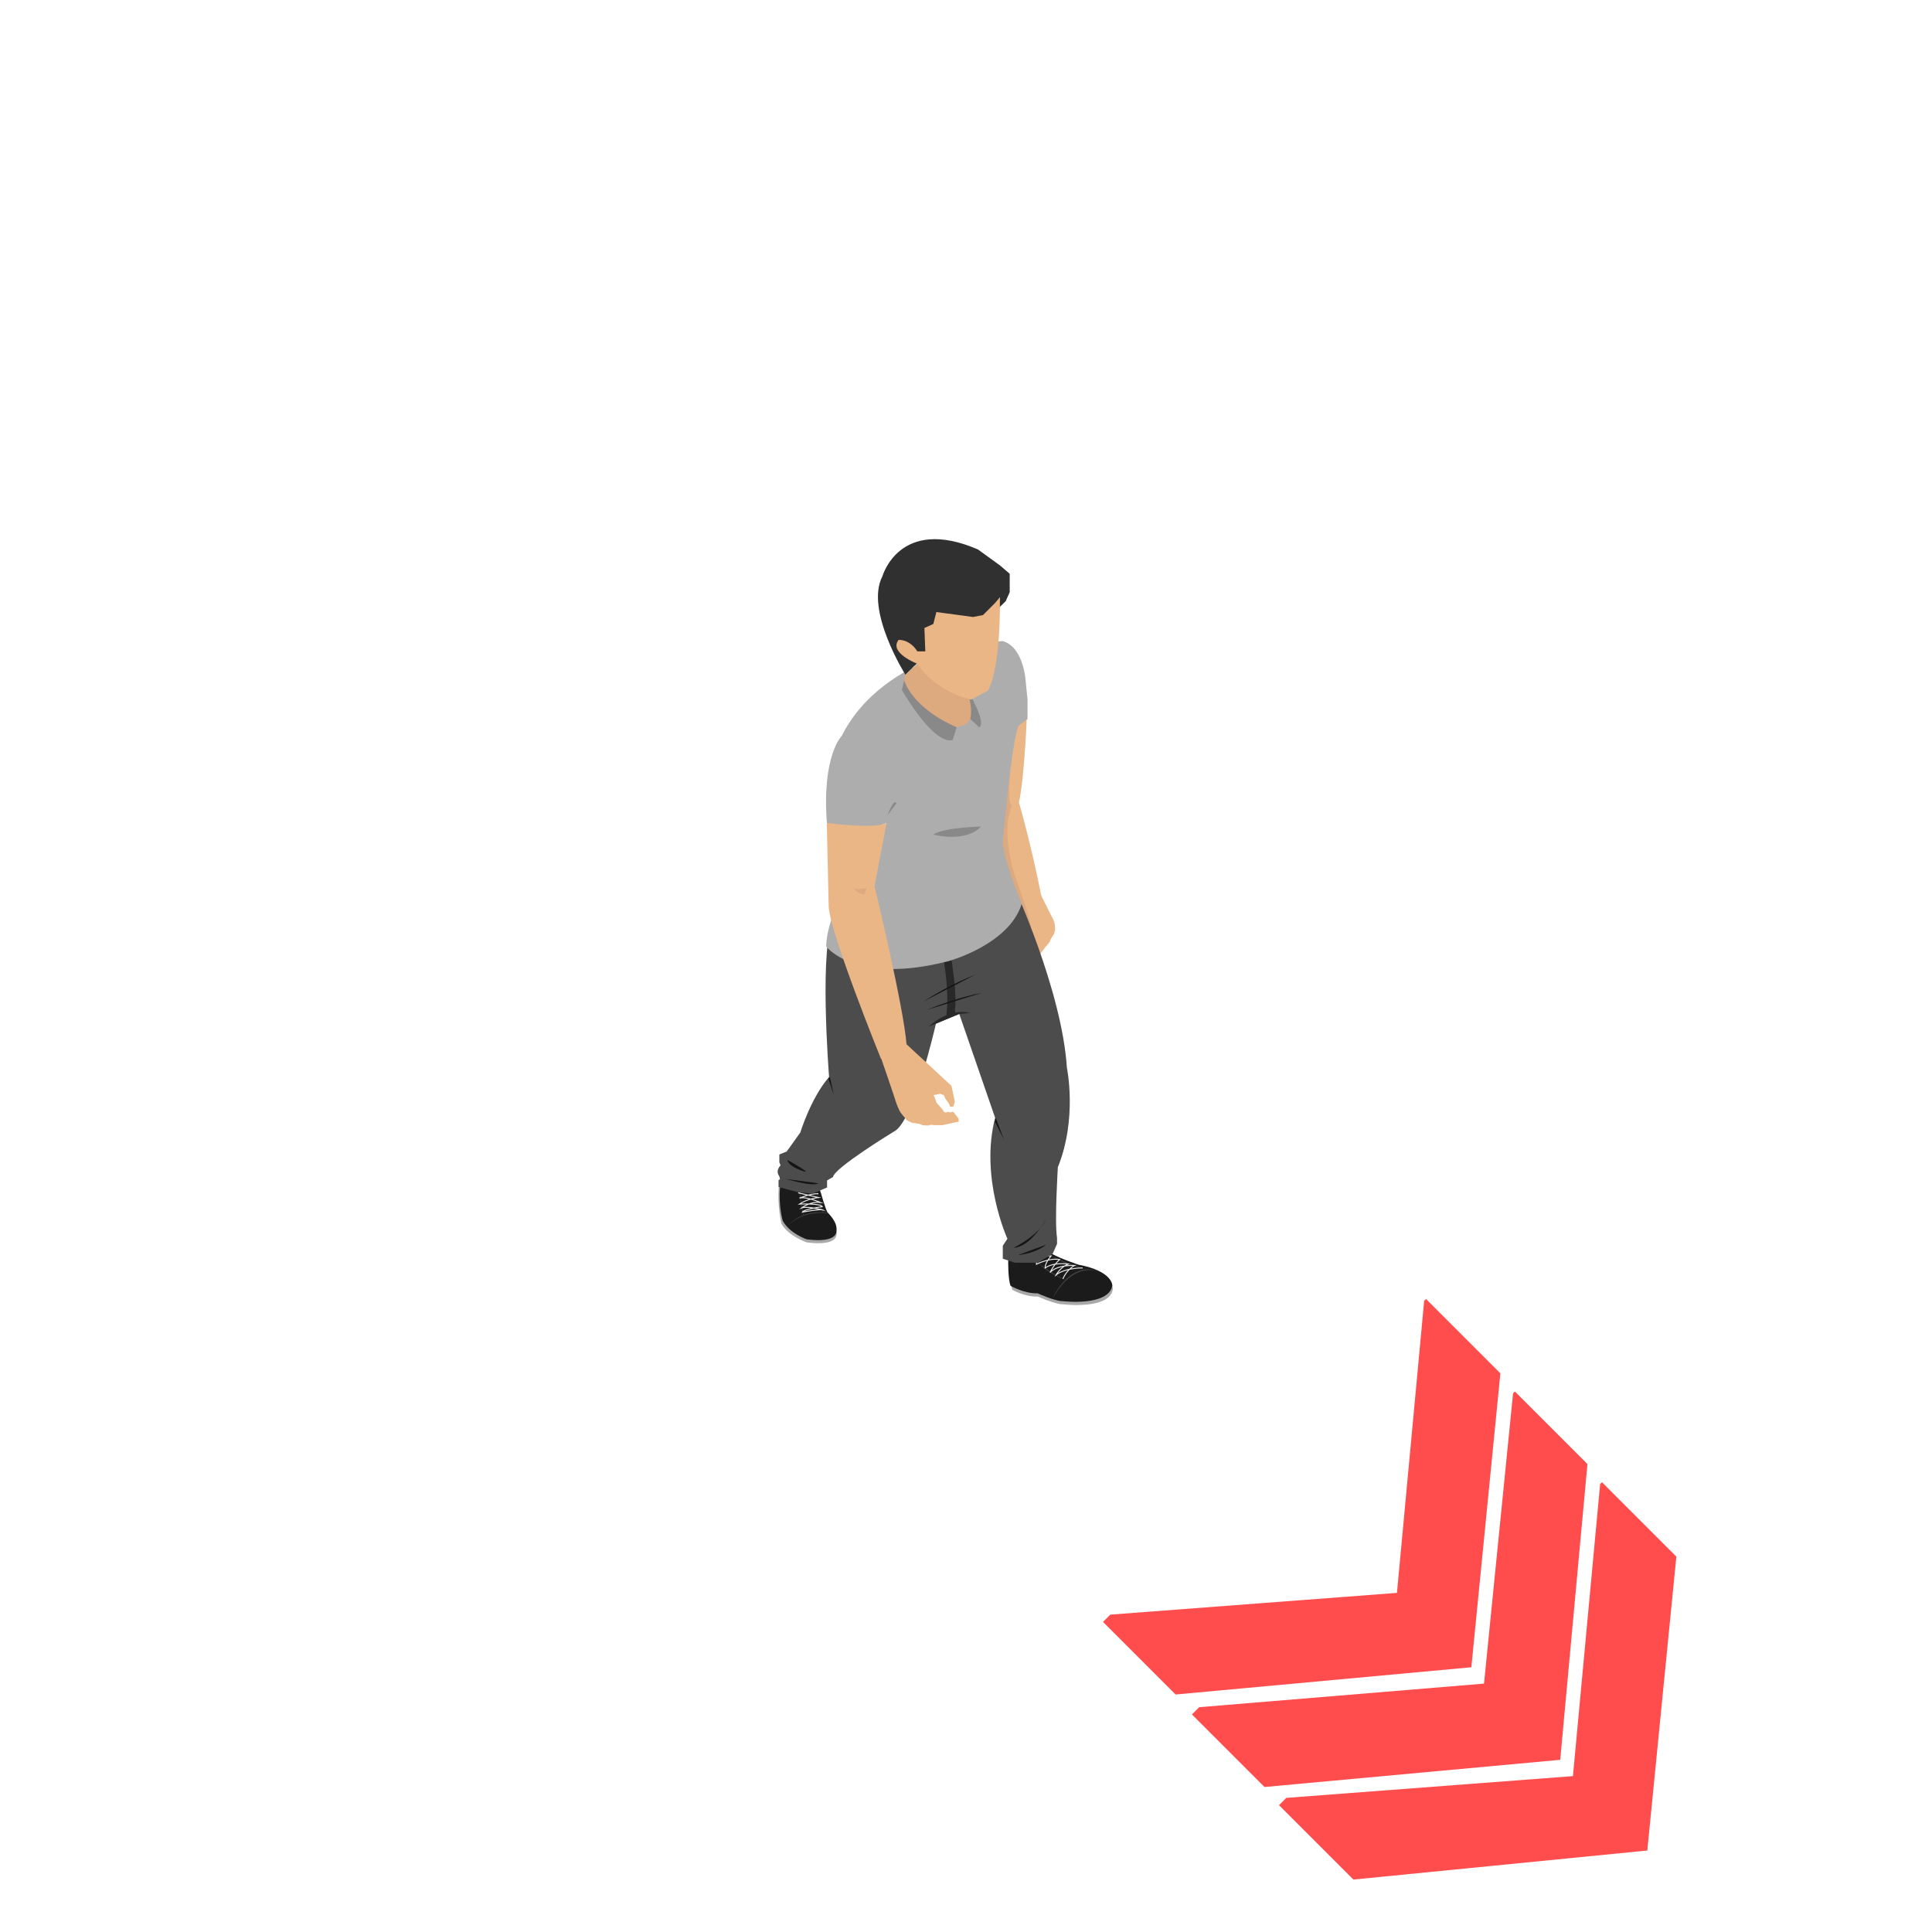 <?xml version="1.0" encoding="utf-8"?>
<!-- Generator: Adobe Illustrator 16.0.0, SVG Export Plug-In . SVG Version: 6.00 Build 0)  -->
<!DOCTYPE svg PUBLIC "-//W3C//DTD SVG 1.1//EN" "http://www.w3.org/Graphics/SVG/1.1/DTD/svg11.dtd">
<svg version="1.1" id="Layer_1" xmlns="http://www.w3.org/2000/svg" xmlns:xlink="http://www.w3.org/1999/xlink" x="0px" y="0px"
	 width="200px" height="200px" viewBox="0 0 200 200" enable-background="new 0 0 200 200" xml:space="preserve">
<g id="Direction">
	<g transform="rotate({{angle}} 50 50)">
		<polygon id="arrow" opacity="0.7" fill="#ff0000" enable-background="new    " points="114.186,167.902 114.938,167.146 
			144.613,164.895 147.43,134.657 147.617,134.469 155.318,142.17 152.313,172.594 121.697,175.414 		">
		

		</polygon>
		<polygon id="arrow2" opacity="0.7" fill="#ff0000" enable-background="new    " points="123.391,177.479 124.141,176.729 
			153.625,174.287 156.633,144.236 156.818,144.05 164.331,151.559 161.514,182.176 130.902,184.99 		">
		
	
		</polygon>
		<polygon id="arrow3" opacity="0.7" fill="#ff0000" enable-background="new    " points="132.402,186.871 133.156,186.117 
			162.83,183.863 165.646,153.625 165.834,153.438 173.535,161.139 170.529,191.564 140.104,194.572 		">
		
		
		</polygon>
	</g>
</g>
<g>
	<g>
		<path fill="#A8A8A8" d="M108.963,130.132c1.01,0.563,2.732,1.127,2.732,1.127c3.57,0.675,3.509,2.156,3.509,2.156
			c-0.256,2.207-5.169,1.604-5.169,1.604c-0.762,0.025-2.582-0.797-2.582-0.797c-1.395,0.039-2.657-0.703-2.657-0.703
			c-0.269-0.754-0.368-2.672-0.368-2.672C105.077,129.959,108.281,129.738,108.963,130.132z"/>
		<path fill="#1B1B1C" d="M108.902,129.801c1.02,0.555,2.746,1.119,2.746,1.119c3.563,0.674,3.502,2.168,3.502,2.168
			c-0.411,2.186-5.17,1.605-5.17,1.605c-0.75,0.011-2.57-0.81-2.57-0.81c-1.41,0.037-2.801-0.778-2.801-0.778
			c-0.273-0.754-0.239-2.605-0.239-2.605C105.029,129.611,108.227,129.391,108.902,129.801z"/>
		<path fill="#444444" d="M108.946,134.469c2.372-4.307,5.173-2.711,5.173-2.711C110.727,130.174,108.941,134.469,108.946,134.469z"
			/>
		<path fill="#444444" d="M110.412,132.516c-1.605-0.656-2.967-1.813-2.967-1.813C108.648,131.996,110.412,132.516,110.412,132.516z
			"/>
		<path fill="#444444" d="M113.094,131.486c-1.759-0.25-4.391-1.541-4.391-1.541C110.805,131.246,113.092,131.486,113.094,131.486z"
			/>
		<path fill="none" stroke="#E8E8E8" stroke-width="0.1" stroke-miterlimit="10" d="M110.035,132.387
			c0.411-0.988,1.205-1.39,1.205-1.39c-1.991-0.043-2.537,0.735-2.537,0.735c0.413-0.877,0.988-1.338,0.988-1.338
			c-1.063-0.213-2.398,0.482-2.398,0.482v-0.529c0.364-0.369,1.518-0.338,1.518-0.338c-0.676,0.783-0.621,1.258-0.621,1.258
			c0.869-0.644,2.396-0.412,2.396-0.412c-0.819,0.326-1.267,1.127-1.267,1.127c0.945-0.758,2.758-0.725,2.758-0.725"/>
	</g>
	<g>
		<g>
			<path fill="#A8A8A8" d="M80.617,122.866c-0.169,2.001,0.279,3.813,0.279,3.813c0.721,1.301,2.639,1.937,2.639,1.937
				c3.266,0.416,3.059-0.853,3.059-0.853c0.207-0.935-0.852-1.656-0.852-1.656c-0.212-0.244-0.754-2.604-0.754-2.604
				C83.645,122.645,80.621,122.877,80.617,122.866z"/>
			<path fill="#1B1B1C" d="M80.748,122.904c-0.173,1.988,0.284,3.474,0.284,3.474c0.719,1.322,2.485,1.92,2.485,1.92
				c3.262,0.415,3.059-0.854,3.059-0.854c0.199-0.916-0.895-1.91-0.895-1.91c-0.193-0.238-0.82-2.406-0.82-2.406
				C83.531,122.271,80.762,122.906,80.748,122.904z"/>
			<path fill="#444444" d="M84.619,123.253c-0.055,0.377,0.58,2.306,0.58,2.306c-0.194-0.102-0.631-2.203-0.631-2.203
				L84.619,123.253z"/>
			<path fill="#444444" d="M82.871,123.439c-0.094,0.373,0.33,2.425,0.33,2.425c-0.195-0.12-0.445-2.437-0.445-2.437L82.871,123.439
				z"/>
			<path fill="#444444" d="M85.691,125.534c-2.926-0.374-4.18,1.438-4.18,1.438c1.555-1.787,4.248-1.377,4.248-1.377"/>
		</g>
		<path fill="none" stroke="#E8E8E8" stroke-width="0.1" stroke-miterlimit="10" d="M84.721,123.575
			c-0.824-0.043-1.961,0.452-1.961,0.452c0.678-0.198,2.189,0.453,2.189,0.453c-1.084-0.144-1.965,0.563-1.965,0.563
			c0.605-0.215,2.225,0.218,2.225,0.218c-0.221-0.141-2.145,0.215-2.145,0.215c0.152-0.302,2.066-0.563,2.066-0.563
			c-0.127-0.354-2.376-0.271-2.376-0.271c0.877-0.567,1.979-0.675,1.979-0.675l-2.109-0.485"/>
	</g>
	<path fill="#EAB686" d="M107.73,92.587c0,0,1.137,2.296,1.188,2.378c0.063,0.072,0.21,0.424,0.244,0.589
		c0.049,0.156,0.049,0.495,0.049,0.495l0.018,0.246l-0.141,0.426c0,0-0.082,0.131-0.24,0.377c-0.162,0.231-0.148,0.347-0.148,0.347
		s-0.282,0.417-0.36,0.455c-0.077,0.045-0.231,0.291-0.231,0.291l-0.397,0.521l-0.959,0.903l-0.112-0.092c0,0,0,0-0.013-0.082
		c-0.012-0.079-0.024-0.274-0.024-0.274s0,0,0-0.182c-0.01-0.169,0.133-0.121,0.193-0.273c0.047-0.174,0.153-0.121,0.221-0.303
		c0.078-0.174,0.008-0.119,0.008-0.119s-0.028-0.228-0.021-0.488c0.013-0.261-0.028-0.299-0.028-0.299l-0.121-0.248l-0.059-0.136
		l-0.373,0.36l-0.111,0.279l0.076,0.225l0.049,0.402l0.069,0.183l-0.144,0.182l-0.303-0.063l-0.543-0.756l0.356-4.267
		C105.818,92.628,107.73,92.587,107.73,92.587z"/>
	<path fill="#EAB686" d="M104.283,74.79l-1.043,11.333l2.279,8.1c1.92,0.756,2.285-1.444,2.285-1.444
		c-1.127-5.658-2.322-9.705-2.322-9.705c0.597-2.81,0.826-9.167,0.826-9.167C105.073,72.566,104.279,74.794,104.283,74.79z"/>
	<path fill="#DDA97F" d="M104.027,80.603l0.252,1.768c0,0-0.811,1.679-0.876,1.986c-0.06,0.313-0.864,7.937-0.864,7.937l3.834,4.203
		l0.373-0.417c-0.104-1.171-1.734-5.557-1.734-5.557c-1.205-4.172-0.555-6.154-0.555-6.154l0.29-1.044
		c-0.507-0.057-0.208-3.174-0.208-3.174L104.027,80.603z"/>
	<path fill="#4C4C4D" d="M86.364,95.216c-1.647,2.225-0.538,16.276-0.538,16.276c-1.879,2.148-2.98,5.748-2.98,5.748l-1.406,1.965
		l-0.762,0.305v0.813l0.127,0.314c0,0-0.51,0.483-0.209,1.004c0.311,0.517,0,0.517,0,0.517v0.725l2.071,0.547l1.448,0.132
		l1.504-0.636V122.2l0.613-0.353c0.111-0.935,6.289-4.697,6.289-4.697c2.054-0.932,4.367-11.184,4.367-11.184l2.414-1.002
		l3.713,10.746c-1.612,6.212,1.271,12.523,1.271,12.523l-0.477,0.729v1.338l1.244,0.412h2.389l1.531-0.92l0.451-1.025v-0.627
		c-0.269-1.646,0.084-7.309,0.084-7.309c2.043-5.057,0.936-10.295,0.936-10.295c-0.516-8.049-5.547-18.919-5.547-18.919
		C96.262,87.809,86.373,95.216,86.364,95.216z"/>
	<path fill="#282828" d="M98.048,96.501l-0.821,0.273c1.202,5.902,0.763,7.929,0.763,7.929v0.621l0.923-0.281l-0.06-0.473
		c0.34-2.264-0.863-8.039-0.863-8.039"/>
	<path fill="#AEADAE" d="M103.793,87.319c0.411,2.681,1.979,6.224,1.979,6.224c-1.285,4.262-7.629,5.966-7.629,5.966
		c-9.673,2.472-12.621-1.542-12.621-1.542c0.123-4.94,6.256-12.769,6.256-12.769c-3.706,1.542-6.18,0-6.18,0
		c-0.526-7.003,1.532-9.01,1.532-9.01c4.486-8.904,16.636-9.832,16.636-9.832c2.275,0.616,2.426,4.299,2.426,4.299l0.178,1.776
		v1.999l-0.898,0.673C104.743,76.338,103.803,87.315,103.793,87.319z"/>
	<path fill="#EAB686" d="M85.59,85.192l0.194,8.598c0.063,2.628,5.413,15.812,5.413,15.812c2.371,0.146,2.643-1.5,2.643-1.5
		c-0.271-3.759-3.309-16.372-3.309-16.372l1.246-6.537C90.639,85.862,85.598,85.193,85.59,85.192z"/>
	<path fill="#303030" d="M102.572,64.282l0.936-1.457l0.605-0.599l0.412-0.919V60.38v-0.521v-0.464l-1.018-0.872l-2.275-1.647
		c-8.135-3.505-9.883,2.78-9.883,2.78c-1.838,3.498,2.379,10.192,2.379,10.192C97.854,65.523,102.58,64.283,102.572,64.282z"/>
	<path fill="#DDA97F" d="M94.965,68.715c2.363-0.872,5.565,3.708,5.565,3.708c0.924,3.916-3.298,2.681-3.298,2.681
		c-1.801-0.517-3.867-3.657-3.867-3.657l0.363-1.599L94.965,68.715z"/>
	<path fill="#898989" d="M100.015,71.239c2.312,3.864,1.338,4.046,1.338,4.046l-0.912-0.855
		C100.775,72.981,100.006,71.239,100.015,71.239z"/>
	<path fill="#EAB686" d="M103.52,61.812l-0.521,0.618l-1.237,1.241l-1.029,0.199l-3.802-0.51l-0.314,1.234l-0.923,0.413l0.093,2.424
		h-0.821c-0.816-1.292-1.947-1.188-1.947-1.188c-1.033,1.341,1.947,2.471,1.947,2.471c1.966,2.984,5.565,3.708,5.565,3.708
		l1.741-0.923c1.345-2.471,1.236-9.063,1.236-9.063L103.52,61.812z"/>
	<path fill="#898989" d="M93.365,71.442c3.659,6.124,5.26,5.148,5.26,5.148l0.411-1.305c-4.688-2.026-5.438-4.857-5.438-4.857
		L93.365,71.442z"/>
	<path fill="#898989" d="M96.61,86.392c1.101-0.748,4.943-0.824,4.943-0.824C99.9,87.302,96.609,86.396,96.61,86.392z"/>
	<path fill="#898989" d="M92.798,83.173c-0.25-0.62-0.915,1.201-0.915,1.201L92.798,83.173z"/>
	<path fill="#EAB686" d="M91.223,109.575c0,0,1.469,4.266,1.498,4.422c0.043,0.178,0.289,0.787,0.424,1.032
		c0.119,0.236,0.467,0.609,0.467,0.609l0.254,0.322l0.541,0.271c0,0,0.213,0.037,0.585,0.084c0.373,0.043,0.483,0.162,0.483,0.162
		s0.66,0.08,0.754,0c0.106-0.072,0.474,0,0.474,0h0.868l1.673-0.373v-0.275c0,0,0,0-0.068-0.105
		c-0.076-0.111-0.271-0.352-0.271-0.352s0,0-0.169-0.203c-0.178-0.209-0.25,0.07-0.458-0.035c-0.203-0.105-0.237,0.098-0.474,0
		c-0.234-0.098-0.136-0.131-0.136-0.131s-0.196-0.297-0.471-0.576c-0.291-0.271-0.274-0.369-0.274-0.369l-0.169-0.453l-0.111-0.239
		l0.678-0.142l0.373,0.142l0.178,0.381l0.373,0.521l0.119,0.306h0.309l0.174-0.515l-0.348-1.646l-4.658-4.312
		C92.807,106.852,91.223,109.575,91.223,109.575z"/>
	<path fill="#282828" d="M96.127,106.284c2.303-2.095,4.307-1.427,4.307-1.427l-1.131,0.107L96.127,106.284z"/>
	<path fill="#141414" d="M95.623,103.66c2.867-1.85,5.307-2.75,5.307-2.75"/>
	<path fill="#141414" d="M95.95,104.541c3.141-1.307,5.69-1.762,5.69-1.762"/>
	<path fill="#141414" d="M104.934,129.166c1.783-0.068,3.355-2.951,3.355-2.951C107.532,127.93,104.916,129.166,104.934,129.166z"/>
	<path fill="#141414" d="M105.342,129.945c2.129-0.271,2.947-1.098,2.947-1.098"/>
	<polygon fill="#141414" points="102.987,116.113 103.928,117.961 103.08,115.732 	"/>
	<polygon fill="#141414" points="85.75,111.664 86.309,113.322 86.098,112.355 85.962,111.73 85.911,111.479 	"/>
	<path fill="#141414" d="M82.973,121.178c-1.517-0.559-1.453-1.1-1.453-1.1S84.48,121.729,82.973,121.178z"/>
	<path fill="#141414" d="M84.721,122.492c-0.719,0.406-3.261-0.484-3.672-0.484"/>
	<path fill="#DDA97F" d="M89.465,92.567c-0.613,0.009-1.127-0.629-1.127-0.629c0.207,0.203,1.385,0,1.385,0L89.465,92.567z"/>
</g>
</svg>
